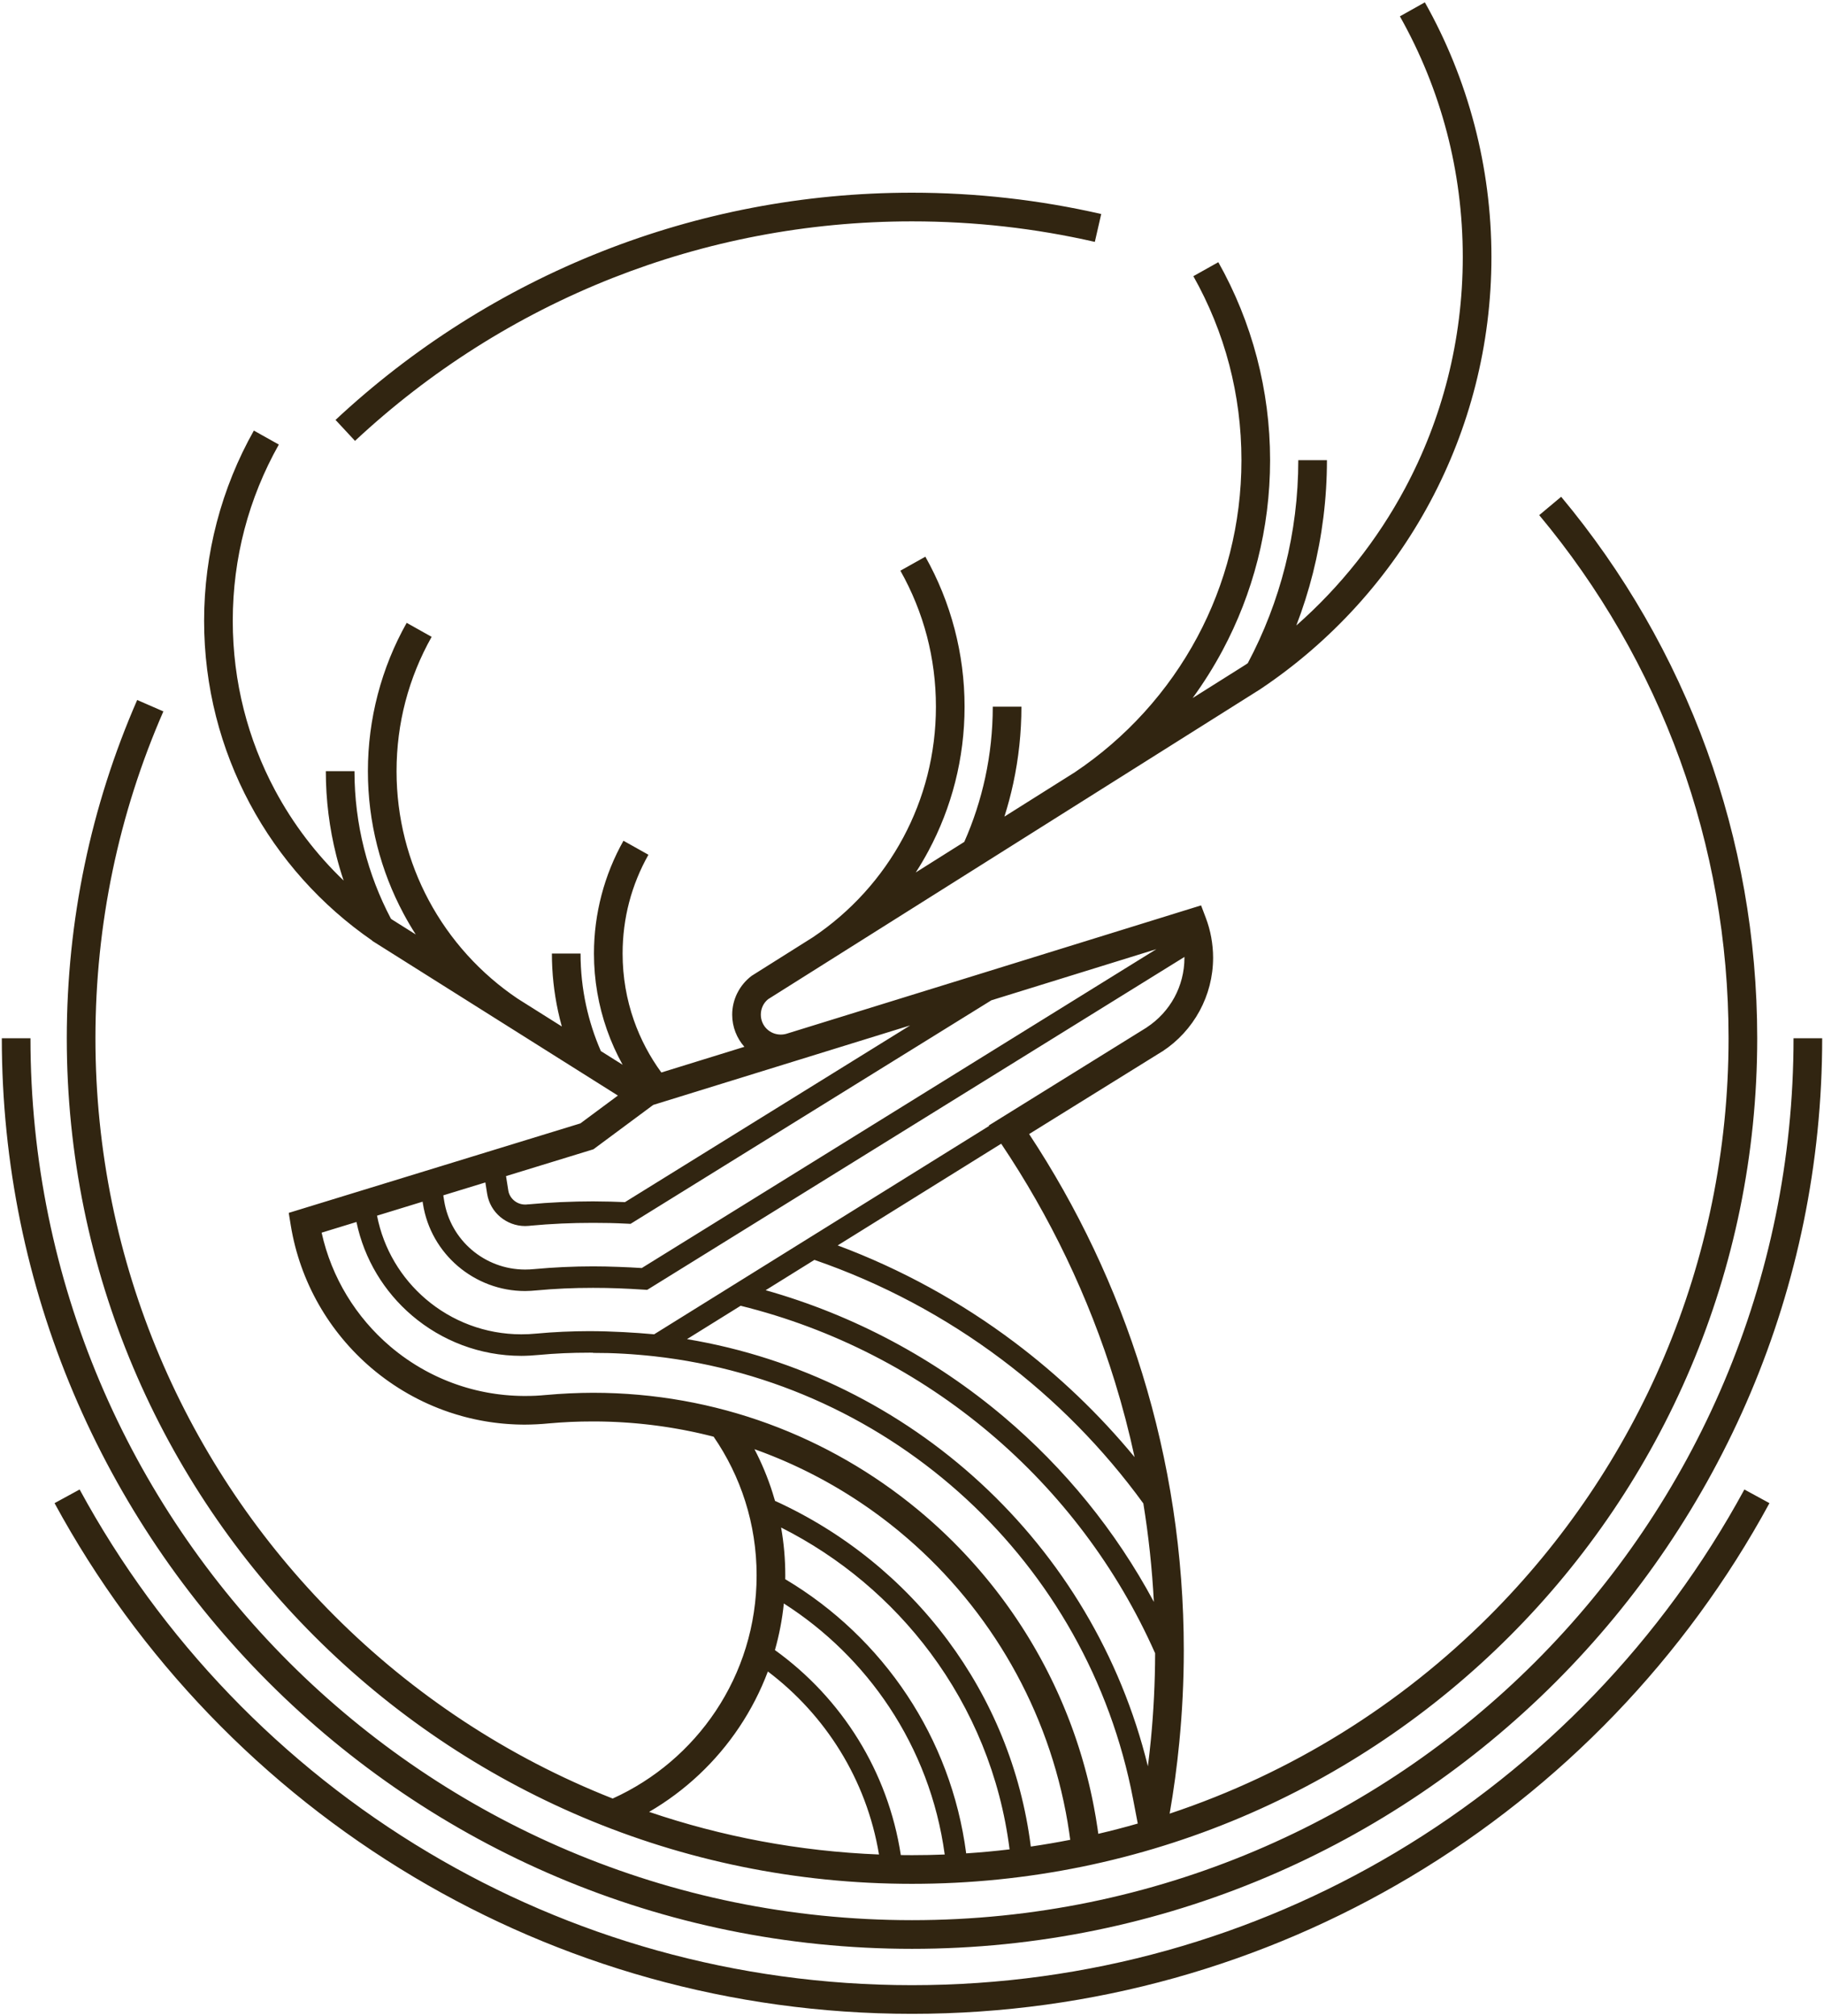<?xml version="1.0" encoding="UTF-8"?>
<svg width="572px" height="632px" viewBox="0 0 572 632" version="1.1" xmlns="http://www.w3.org/2000/svg" xmlns:xlink="http://www.w3.org/1999/xlink">
    <!-- Generator: Sketch 49.3 (51167) - http://www.bohemiancoding.com/sketch -->
    <title>deer-logo</title>
    <desc>Created with Sketch.</desc>
    <defs></defs>
    <g id="Page-1" stroke="none" stroke-width="1" fill="none" fill-rule="evenodd">
        <g id="AdobeStock_265215596" fill="#312511">
            <path d="M571.432,325.458 C571.432,404.271 539.481,475.632 487.828,527.286 C436.173,578.939 364.814,610.891 286,610.891 C207.188,610.891 135.827,578.94 84.173,527.287 C32.519,475.633 0.568,404.271 0.568,325.458 L9.554,325.46 C9.554,401.793 40.499,470.908 90.525,520.935 C140.551,570.962 209.667,601.905 286,601.905 C362.336,601.905 431.448,570.96 481.475,520.933 C531.502,470.906 562.447,401.791 562.447,325.458 L571.432,325.458 Z M275.649,581.32 C273.683,569.521 269.458,558.547 263.457,548.825 C257.502,539.175 249.793,530.742 240.802,523.952 C238.482,530.121 235.471,535.955 231.863,541.357 C224.596,552.243 214.903,561.368 203.562,567.964 C226.321,575.7 250.519,580.322 275.649,581.32 Z M143.192,443.414 L144.769,443.869 L144.782,443.875 L145.564,444.086 L145.577,444.092 L146.361,444.293 L146.374,444.298 L147.161,444.491 L147.174,444.496 L148.774,444.863 L148.784,444.865 L149.584,445.033 L149.594,445.036 L150.399,445.197 L150.407,445.199 L151.217,445.352 L151.225,445.354 L152.037,445.497 L152.045,445.5 L152.86,445.635 L152.867,445.635 L153.685,445.762 L153.692,445.762 L154.515,445.879 L154.52,445.882 L155.348,445.989 L155.353,445.989 L156.181,446.088 L156.186,446.091 L157.019,446.18 L157.024,446.18 L157.859,446.261 L157.864,446.261 L158.702,446.332 L158.707,446.332 L159.548,446.396 L159.551,446.396 L160.396,446.447 L160.398,446.447 L161.247,446.49 L161.249,446.493 L162.1,446.526 L162.102,446.526 L162.955,446.548 L162.957,446.548 L163.812,446.564 L164.673,446.569 C165.735,446.569 166.986,446.531 168.379,446.465 C169.614,446.404 170.867,446.31 172.115,446.188 L172.115,446.185 C174.346,445.984 176.651,445.827 179.017,445.719 C181.125,445.625 183.441,445.573 185.973,445.573 L187.195,445.578 L187.681,445.584 L187.806,445.584 L188.417,445.594 L189.026,445.604 L189.385,445.612 L189.635,445.618 L190.852,445.651 L191.084,445.659 L191.459,445.671 L192.672,445.72 L192.778,445.725 L193.277,445.748 L193.881,445.778 L194.467,445.808 L194.487,445.811 L194.668,445.821 L195.692,445.883 L196.153,445.913 L196.296,445.924 L196.897,445.964 L197.498,446.008 L197.831,446.033 L198.099,446.055 L198.698,446.104 L199.297,446.155 L199.508,446.173 L199.895,446.209 L200.493,446.265 L201.089,446.324 L201.176,446.332 L201.293,446.345 L202.281,446.447 L202.84,446.509 L202.878,446.514 L203.471,446.58 L204.064,446.651 L204.497,446.702 L204.658,446.723 L205.249,446.797 L205.84,446.873 L206.151,446.913 L206.431,446.952 L207.022,447.033 L207.61,447.117 L207.798,447.142 L208.198,447.201 L208.786,447.291 L209.374,447.38 L209.44,447.39 L209.96,447.474 L210.545,447.569 L211.075,447.656 L211.128,447.666 L211.714,447.766 L212.297,447.868 L212.878,447.97 L213.461,448.077 L214.042,448.183 L214.327,448.237 L214.622,448.294 L215.2,448.408 L215.778,448.522 L216.356,448.639 L216.935,448.756 L217.51,448.878 L217.556,448.886 L218.086,449 L218.659,449.128 L219.161,449.237 L219.235,449.256 L219.808,449.385 L220.378,449.518 L220.948,449.653 L221.518,449.788 L222.089,449.929 L222.351,449.992 L222.657,450.068 L223.225,450.211 L223.793,450.357 C228.031,456.513 231.403,463.338 233.71,470.63 C236.025,477.94 237.273,485.738 237.273,493.827 C237.273,509.585 232.539,524.222 224.419,536.381 C216.478,548.275 205.294,557.828 192.135,563.78 C159.173,550.789 129.554,531.16 104.929,506.533 C58.591,460.195 29.928,396.176 29.928,325.464 C29.928,307.458 31.78,289.912 35.292,273.023 C38.908,255.633 44.29,238.89 51.233,223.002 L43.022,219.421 C35.83,235.879 30.257,253.213 26.515,271.199 C22.866,288.747 20.943,306.904 20.943,325.463 C20.943,398.653 50.612,464.919 98.578,512.885 C146.544,560.851 212.81,590.516 286,590.516 C359.19,590.516 425.461,560.844 473.422,512.881 C521.388,464.915 551.057,398.65 551.057,325.459 C551.057,293.793 545.489,263.399 535.279,235.204 C524.691,205.969 509.109,179.127 489.577,155.721 L482.695,161.477 C501.579,184.101 516.633,210.034 526.854,238.256 C536.7,265.446 542.072,294.815 542.072,325.459 C542.072,396.171 513.409,460.19 467.07,506.528 C439.233,534.366 405.012,555.821 366.797,568.514 C368.077,561.19 369.094,553.709 369.832,546.094 C370.757,536.54 371.233,526.954 371.233,517.367 C371.233,487.186 366.674,458.032 358.208,430.569 C349.918,403.681 337.884,378.444 322.729,355.486 L364.41,329.627 L364.516,329.576 C369.378,326.398 373.415,322.017 376.206,316.86 C378.893,311.888 380.424,306.204 380.424,300.179 C380.424,298.081 380.223,295.967 379.841,293.864 L379.841,293.846 C379.456,291.734 378.886,289.694 378.15,287.751 L376.653,283.806 L372.639,285.049 L306.297,305.599 L246.574,324.07 L246.549,324.077 L246.523,324.085 L246.498,324.093 C246.282,324.149 246.042,324.197 245.782,324.236 L245.764,324.236 C245.478,324.28 245.163,324.302 244.832,324.302 C243.105,324.302 241.541,323.609 240.418,322.493 L240.4,322.475 C239.284,321.352 238.592,319.787 238.592,318.061 C238.592,317.061 238.819,316.123 239.218,315.311 L239.218,315.293 C239.607,314.499 240.18,313.783 240.881,313.212 L395.129,216.096 L395.233,216.027 C417.472,201.163 435.851,180.956 448.532,157.245 C460.765,134.371 467.705,108.258 467.705,80.555 C467.705,66.323 465.864,52.475 462.405,39.257 C458.839,25.613 453.562,12.685 446.829,0.733 L439,5.12 C445.391,16.461 450.382,28.674 453.736,41.505 C456.989,53.937 458.72,67.028 458.72,80.557 C458.72,106.785 452.175,131.462 440.637,153.035 C431.907,169.36 420.308,183.931 406.519,196.075 C408.58,190.711 410.324,185.218 411.735,179.62 C414.616,168.187 416.124,156.315 416.124,144.251 L407.139,144.251 C407.139,155.6 405.728,166.74 403.031,177.445 C400.351,188.07 396.401,198.292 391.302,207.881 L390.322,208.543 L373.999,218.82 C377.46,214.077 380.598,209.088 383.385,203.88 C392.9,186.093 398.297,165.786 398.297,144.252 C398.297,133.196 396.862,122.433 394.173,112.144 C391.4,101.531 387.294,91.476 382.063,82.187 L374.234,86.573 C379.122,95.25 382.942,104.59 385.505,114.39 C387.987,123.89 389.312,133.902 389.312,144.252 C389.312,164.312 384.311,183.181 375.491,199.668 C366.352,216.752 353.103,231.331 337.073,242.071 L314.979,255.982 C316.061,252.572 316.988,249.103 317.747,245.588 C319.438,237.754 320.314,229.691 320.314,221.517 L311.329,221.517 C311.329,229.069 310.521,236.5 308.971,243.693 C307.466,250.666 305.255,257.443 302.398,263.902 L287.18,273.484 C288.606,271.278 289.944,269.009 291.187,266.684 C298.397,253.204 302.487,237.82 302.487,221.517 C302.487,213.151 301.4,204.996 299.36,197.197 C297.258,189.152 294.149,181.533 290.188,174.505 L282.359,178.891 C285.976,185.309 288.8,192.208 290.69,199.444 C292.524,206.458 293.502,213.857 293.502,221.518 C293.502,236.349 289.807,250.293 283.292,262.472 C276.541,275.097 266.747,285.876 254.894,293.815 L235.91,305.768 L235.722,305.888 L235.559,306.013 C233.738,307.419 232.23,309.247 231.194,311.351 L231.186,311.349 C230.177,313.391 229.612,315.676 229.612,318.067 C229.612,321.923 231.059,325.454 233.435,328.141 L207.4,336.191 C203.778,331.243 200.854,325.733 198.781,319.82 C196.494,313.297 195.248,306.257 195.248,298.904 C195.248,293.329 195.959,287.952 197.286,282.866 C198.659,277.617 200.712,272.602 203.343,267.934 L195.514,263.548 C192.539,268.827 190.201,274.561 188.617,280.62 C187.084,286.494 186.263,292.626 186.263,298.904 C186.263,307.24 187.695,315.279 190.321,322.769 C191.661,326.592 193.319,330.269 195.259,333.774 L188.423,329.472 C186.414,324.863 184.847,320.034 183.777,315.067 C182.646,309.828 182.058,304.411 182.058,298.904 L173.073,298.904 C173.073,305.034 173.733,311.086 175.001,316.961 C175.35,318.576 175.745,320.179 176.186,321.765 L162.412,313.096 C150.742,305.259 141.098,294.636 134.442,282.19 C128.006,270.158 124.356,256.385 124.356,241.732 C124.356,234.165 125.321,226.856 127.132,219.931 C129.002,212.785 131.791,205.967 135.361,199.627 L127.532,195.241 C123.617,202.191 120.543,209.725 118.462,217.684 C116.445,225.398 115.37,233.459 115.37,241.731 C115.37,257.858 119.414,273.068 126.546,286.401 C127.738,288.632 129.019,290.807 130.379,292.926 L123.03,288.301 L122.613,288.018 C118.946,281.078 116.101,273.692 114.165,266.013 C112.194,258.189 111.162,250.039 111.162,241.733 L102.177,241.733 C102.177,250.752 103.302,259.63 105.46,268.188 C106.127,270.832 106.897,273.444 107.757,276.022 C99.172,267.806 91.88,258.245 86.233,247.683 C77.785,231.89 72.994,213.817 72.994,194.603 C72.994,184.686 74.263,175.097 76.641,165.999 C79.097,156.614 82.754,147.666 87.438,139.356 L79.608,134.97 C74.58,143.891 70.638,153.552 67.971,163.752 C65.386,173.639 64.008,183.98 64.008,194.603 C64.008,215.292 69.193,234.801 78.337,251.895 C87.536,269.1 100.749,283.829 116.711,294.836 L116.678,294.887 L157.584,320.641 L157.586,320.641 L193.77,343.42 L182,352.149 L94.277,379.052 L90.548,380.196 L91.173,384.037 C94.069,401.892 103.311,417.641 116.502,428.857 C123.61,434.895 131.844,439.62 140.858,442.669 L140.873,442.677 C141.637,442.933 142.414,443.18 143.192,443.414 Z M359.973,553.675 C360.329,550.87 360.645,548.064 360.917,545.254 C361.766,536.465 362.219,527.454 362.244,518.242 C350.299,491.326 332.437,467.839 310.45,449.266 C288.045,430.342 261.353,416.505 232.265,409.313 L215.44,419.773 C250.468,425.603 282.396,441.662 307.684,465.042 C332.843,488.303 351.433,518.807 359.973,553.675 Z M361.847,502.133 C361.299,491.688 360.189,481.391 358.549,471.279 C346.008,454.029 330.984,438.803 314.052,426.085 C296.392,412.817 276.625,402.253 255.423,394.939 L255.433,394.909 L240.103,404.439 C267.803,412.248 293.229,425.915 314.796,444.132 C333.831,460.211 349.874,479.842 361.847,502.133 Z M355.806,456.762 C354.081,448.776 352.022,440.918 349.645,433.203 C341.382,406.412 329.273,381.292 313.97,358.513 L262.696,390.393 C282.611,397.82 301.254,408.074 318.081,420.716 C332.015,431.184 344.693,443.284 355.806,456.762 Z M310.178,352.948 L310.079,352.802 L314.069,350.326 L359.608,322.073 L359.6,322.063 C363.234,319.686 366.245,316.429 368.311,312.611 C370.302,308.926 371.438,304.688 371.438,300.179 L371.438,299.968 L203.87,403.761 L202.948,404.331 L201.893,404.263 C199.036,404.08 196.338,403.93 193.817,403.84 C191.37,403.751 188.777,403.7 185.973,403.7 C182.843,403.7 179.832,403.763 176.979,403.893 C174.022,404.028 171.088,404.229 168.19,404.499 C167.561,404.555 166.96,404.605 166.466,404.634 C165.794,404.672 165.182,404.695 164.673,404.695 C156.737,404.695 149.343,401.79 143.623,396.924 C137.921,392.07 133.884,385.254 132.643,377.415 L132.529,376.686 L118.238,381.07 C120.276,391.549 125.833,400.661 133.552,407.236 C141.651,414.141 152.155,418.261 163.475,418.261 C164.387,418.261 165.174,418.239 165.864,418.205 C166.72,418.159 167.53,418.099 168.281,418.029 C171.05,417.772 173.803,417.579 176.525,417.459 C179.413,417.329 182.164,417.266 184.775,417.266 C188.305,417.266 191.94,417.38 195.62,417.574 C198.768,417.74 201.949,417.976 205.141,418.255 L310.178,352.948 Z M362.636,297.527 L310.891,313.557 L198.633,383.08 L197.739,383.633 L196.71,383.582 C194.79,383.487 192.987,383.419 191.288,383.378 C189.829,383.345 188.074,383.324 185.973,383.324 C182.55,383.324 179.257,383.396 176.117,383.536 C172.818,383.683 169.535,383.91 166.296,384.214 L166.271,384.227 L165.614,384.283 L165.561,384.283 C165.23,384.306 164.919,384.321 164.674,384.321 C161.748,384.321 158.987,383.247 156.853,381.443 C154.744,379.663 153.236,377.141 152.773,374.228 L152.771,374.228 L152.206,370.655 L139.016,374.699 L139.278,376.362 C140.261,382.574 143.457,387.976 147.971,391.817 C152.492,395.663 158.357,397.958 164.676,397.958 C165.241,397.958 165.713,397.942 166.103,397.922 C166.679,397.892 167.158,397.851 167.588,397.813 C170.642,397.531 173.683,397.319 176.693,397.181 C179.922,397.034 183.02,396.962 185.977,396.962 C188.476,396.962 191.167,397.021 194.06,397.128 C196.51,397.217 198.897,397.337 201.26,397.484 L362.636,297.527 Z M285.422,321.435 L249.307,332.604 L249.307,332.606 L249.272,332.616 L249.239,332.627 L249.203,332.638 L249.167,332.648 L249.134,332.658 L249.099,332.669 L249.063,332.679 L249.03,332.69 L248.994,332.7 L204.851,346.354 L186.714,359.804 L186.095,360.262 L185.364,360.487 L158.688,368.668 L159.401,373.176 L159.401,373.189 C159.595,374.427 160.262,375.522 161.197,376.311 C162.139,377.106 163.369,377.584 164.673,377.584 L165.058,377.574 L165.058,377.571 L165.715,377.515 L165.715,377.525 C169.105,377.212 172.48,376.975 175.826,376.825 C179.343,376.667 182.731,376.589 185.973,376.589 C187.457,376.589 189.294,376.616 191.446,376.667 C192.992,376.706 194.51,376.762 195.99,376.825 L285.422,321.435 Z M111.785,383.05 L100.861,386.399 C103.979,400.517 111.673,412.93 122.301,421.998 C125.683,424.881 129.366,427.431 133.296,429.582 L133.301,429.588 L133.92,429.919 L133.925,429.924 L134.546,430.25 L134.551,430.255 L135.176,430.573 L135.181,430.578 L135.813,430.891 L135.818,430.894 L136.45,431.2 L136.457,431.205 L137.094,431.506 L137.099,431.508 L137.739,431.801 L137.746,431.804 L138.391,432.091 L138.396,432.094 L139.042,432.374 L139.05,432.377 L139.699,432.649 L139.707,432.651 L140.361,432.919 L140.369,432.922 L141.026,433.182 L141.033,433.184 L141.693,433.436 L141.701,433.439 L142.366,433.684 L142.374,433.686 L143.041,433.925 L143.048,433.928 L143.72,434.157 L143.725,434.159 L144.4,434.384 L144.408,434.386 L145.085,434.603 L145.093,434.605 L145.776,434.814 L145.783,434.817 L146.466,435.02 L146.473,435.02 L147.161,435.217 L147.168,435.217 L147.858,435.405 L147.866,435.407 L148.561,435.586 L148.566,435.589 L149.263,435.762 L149.271,435.762 L149.972,435.927 L149.977,435.927 L150.683,436.087 L150.688,436.087 L151.396,436.237 L151.401,436.237 L152.111,436.381 L152.116,436.381 L152.829,436.516 L152.834,436.518 L153.55,436.646 L153.555,436.646 L154.273,436.765 L154.28,436.765 L155.001,436.874 L155.006,436.877 L155.729,436.98 L155.734,436.98 L156.463,437.076 L156.466,437.076 L157.197,437.163 L157.202,437.163 L157.935,437.245 L157.938,437.245 L158.674,437.316 L158.676,437.316 L159.415,437.377 L159.417,437.377 L160.158,437.434 L160.16,437.434 L160.906,437.479 L161.655,437.518 L162.404,437.548 L162.407,437.548 L163.158,437.569 L163.915,437.582 L164.671,437.587 C165.947,437.587 167.038,437.562 167.955,437.519 C169.065,437.465 170.168,437.38 171.238,437.277 L171.274,437.277 C173.762,437.052 176.217,436.882 178.629,436.772 C181.253,436.655 183.712,436.591 185.972,436.591 C224.616,436.591 260.076,450.317 287.731,473.152 L289.043,474.248 L290.344,475.358 L291.633,476.478 L291.633,476.481 L292.909,477.618 L294.172,478.765 L295.423,479.929 L295.425,479.929 L296.663,481.104 L296.663,481.106 L297.888,482.294 L297.891,482.296 L299.104,483.496 L299.104,483.498 L300.303,484.711 L300.305,484.713 L301.493,485.939 L301.493,485.941 L302.667,487.179 L302.67,487.181 L303.828,488.432 L303.831,488.435 L304.977,489.698 L304.98,489.701 L306.114,490.976 L306.116,490.976 L307.234,492.265 L307.237,492.268 L308.342,493.567 L308.344,493.569 L309.437,494.882 L309.44,494.884 L310.517,496.206 L310.519,496.209 L311.584,497.543 L311.587,497.545 L312.636,498.893 L312.638,498.896 L313.675,500.253 L313.678,500.256 L314.699,501.623 L314.702,501.628 L315.708,503.006 L315.711,503.011 L316.704,504.403 L316.706,504.405 L317.685,505.808 L317.688,505.811 L318.65,507.224 L318.653,507.226 L319.6,508.65 L319.603,508.656 L320.538,510.088 L320.541,510.093 L321.457,511.537 L321.462,511.542 L322.364,512.996 L322.366,513.001 L323.256,514.463 L323.259,514.471 L324.129,515.943 L324.135,515.951 L324.99,517.433 L324.992,517.441 L325.833,518.933 L325.838,518.938 L326.663,520.444 L326.666,520.449 L327.476,521.962 L327.479,521.97 L328.271,523.492 L328.276,523.498 L329.052,525.031 L329.055,525.039 L329.817,526.579 L329.82,526.587 L330.566,528.136 L330.568,528.144 L331.297,529.706 L331.3,529.713 L332.013,531.279 L332.016,531.287 L332.711,532.866 L332.713,532.874 L333.394,534.461 L333.396,534.468 L334.059,536.063 L334.061,536.071 L334.706,537.675 L334.711,537.683 L335.337,539.295 L335.343,539.303 L335.951,540.922 L335.956,540.933 L336.55,542.56 L336.552,542.571 L337.128,544.206 L337.131,544.216 L337.692,545.86 L337.694,545.87 L338.234,547.523 L338.239,547.533 L338.761,549.191 L338.763,549.201 L339.27,550.87 L339.273,550.88 L339.759,552.553 L339.764,552.567 L340.233,554.248 L340.236,554.258 L340.686,555.946 L340.691,555.959 L341.125,557.655 L341.128,557.666 L341.543,559.37 L341.545,559.382 L341.942,561.092 L341.945,561.105 L342.322,562.822 L342.324,562.834 L342.683,564.559 L342.686,564.572 L343.027,566.301 L343.03,566.301 L343.03,566.314 C343.458,568.545 343.84,570.794 344.171,573.045 L344.423,574.838 C348.588,573.865 352.714,572.793 356.799,571.621 L355.334,563.963 C348.226,526.766 329.399,494.257 303.136,469.975 C276.622,445.466 242.504,429.311 205.187,425.149 C203.702,424.987 202.116,424.829 200.435,424.691 C198.69,424.544 197.091,424.426 195.667,424.35 L195.655,424.35 C193.964,424.255 192.349,424.184 190.831,424.143 C189.497,424.108 187.872,424.087 185.979,424.087 L185.979,424.021 L184.782,424.019 C181.993,424.019 179.329,424.075 176.823,424.187 C174.156,424.304 171.508,424.487 168.894,424.732 C167.955,424.818 167.053,424.89 166.212,424.933 L166.199,424.933 C165.19,424.984 164.268,425.015 163.481,425.015 C150.523,425.015 138.488,420.287 129.188,412.359 C120.518,404.963 114.224,394.777 111.785,383.05 Z M143.208,443.419 L143.192,443.414 L143.208,443.419 Z M335.619,576.719 L335.288,574.332 C334.975,572.2 334.615,570.079 334.216,567.987 L334.213,567.987 C327.494,532.83 308.566,501.99 282.012,480.061 L281.383,479.543 L280.785,479.057 L280.752,479.032 L280.637,478.938 L279.674,478.17 L279.544,478.066 L279.478,478.014 L278.838,477.51 L278.296,477.087 L278.196,477.011 L277.549,476.514 L277.035,476.122 L276.9,476.019 L276.25,475.53 L275.764,475.169 L275.596,475.045 L274.938,474.563 L274.483,474.232 L274.279,474.085 L273.616,473.609 L273.194,473.305 L272.952,473.134 L272.285,472.665 L271.893,472.393 L271.615,472.203 L270.601,471.51 L270.58,471.495 L270.267,471.283 L269.59,470.828 L269.258,470.608 L268.906,470.377 L268.224,469.929 L267.928,469.738 L267.538,469.486 L266.85,469.046 L266.587,468.88 L266.157,468.61 L265.465,468.177 L265.238,468.034 L264.769,467.746 L264.071,467.32 L263.878,467.203 L263.371,466.9 L262.668,466.48 L262.507,466.385 L261.962,466.067 L261.254,465.655 L261.129,465.583 L260.543,465.25 L259.831,464.845 L259.742,464.794 L259.115,464.445 L258.397,464.049 L258.346,464.019 L257.676,463.658 L256.955,463.271 L256.94,463.26 L256.23,462.886 L255.527,462.517 L255.501,462.503 L254.772,462.129 L254.102,461.785 L254.041,461.755 L253.308,461.385 L253.071,461.268 L252.569,461.021 L251.831,460.66 L251.09,460.304 L250.349,459.95 L249.781,459.682 L249.602,459.6 L248.853,459.254 L248.321,459.009 L248.104,458.912 L247.353,458.576 L246.599,458.242 L245.843,457.911 L245.382,457.713 L245.084,457.585 L244.322,457.265 L244.269,457.242 L243.561,456.949 L242.797,456.636 L242.028,456.326 L241.261,456.02 L240.912,455.882 L240.489,455.719 L239.715,455.421 L239.404,455.301 L238.94,455.128 L238.164,454.84 L237.891,454.738 L237.384,454.554 L236.602,454.274 C238.869,458.619 240.771,463.183 242.271,467.918 C242.539,468.764 242.795,469.617 243.038,470.473 C264.503,480.23 283.193,495.333 297.218,514.186 C310.938,532.63 320.209,554.676 323.257,578.832 C327.412,578.227 331.533,577.521 335.619,576.719 Z M243.014,517.241 C253.451,524.752 262.373,534.282 269.168,545.295 C275.846,556.114 280.479,568.358 282.494,581.504 C283.662,581.523 284.829,581.53 286.001,581.53 C289.437,581.53 292.855,581.461 296.258,581.326 C293.958,564.369 287.861,548.697 278.89,535.151 C270.254,522.108 258.95,511.021 245.811,502.639 C245.298,507.645 244.353,512.524 243.014,517.241 Z M246.25,495.024 C261.547,504.116 274.658,516.581 284.497,531.437 C294.106,545.947 300.611,562.763 302.993,580.971 C307.562,580.671 312.098,580.248 316.598,579.713 C313.702,556.722 304.882,535.743 291.827,518.191 C279.508,501.633 263.411,488.112 244.952,478.826 C245.813,483.698 246.261,488.711 246.261,493.822 L246.25,495.024 Z M105.221,131.63 C129.338,109.128 157.672,91.065 188.9,78.763 C218.976,66.915 251.737,60.403 286.001,60.403 C296.059,60.403 306.048,60.974 315.912,62.082 C325.898,63.203 335.722,64.884 345.339,67.082 L343.337,75.823 C334.057,73.701 324.568,72.079 314.929,70.997 C305.486,69.937 295.829,69.39 286.001,69.39 C252.866,69.39 221.208,75.679 192.166,87.119 C162.006,98.998 134.637,116.452 111.33,138.198 L105.221,131.63 Z M554.895,471.186 L547.031,466.902 C521.46,513.984 483.531,553.38 437.613,580.714 C393.263,607.114 341.411,622.281 286.001,622.281 C230.591,622.281 178.738,607.114 134.389,580.714 C88.471,553.38 50.542,513.985 24.971,466.902 L17.106,471.186 C43.431,519.659 82.503,560.233 129.824,588.399 C175.559,615.626 228.972,631.266 286,631.266 C343.028,631.266 396.441,615.625 442.176,588.399 C489.498,560.232 528.569,519.658 554.895,471.186 Z" id="Shape"></path>
        </g>
    </g>
</svg>